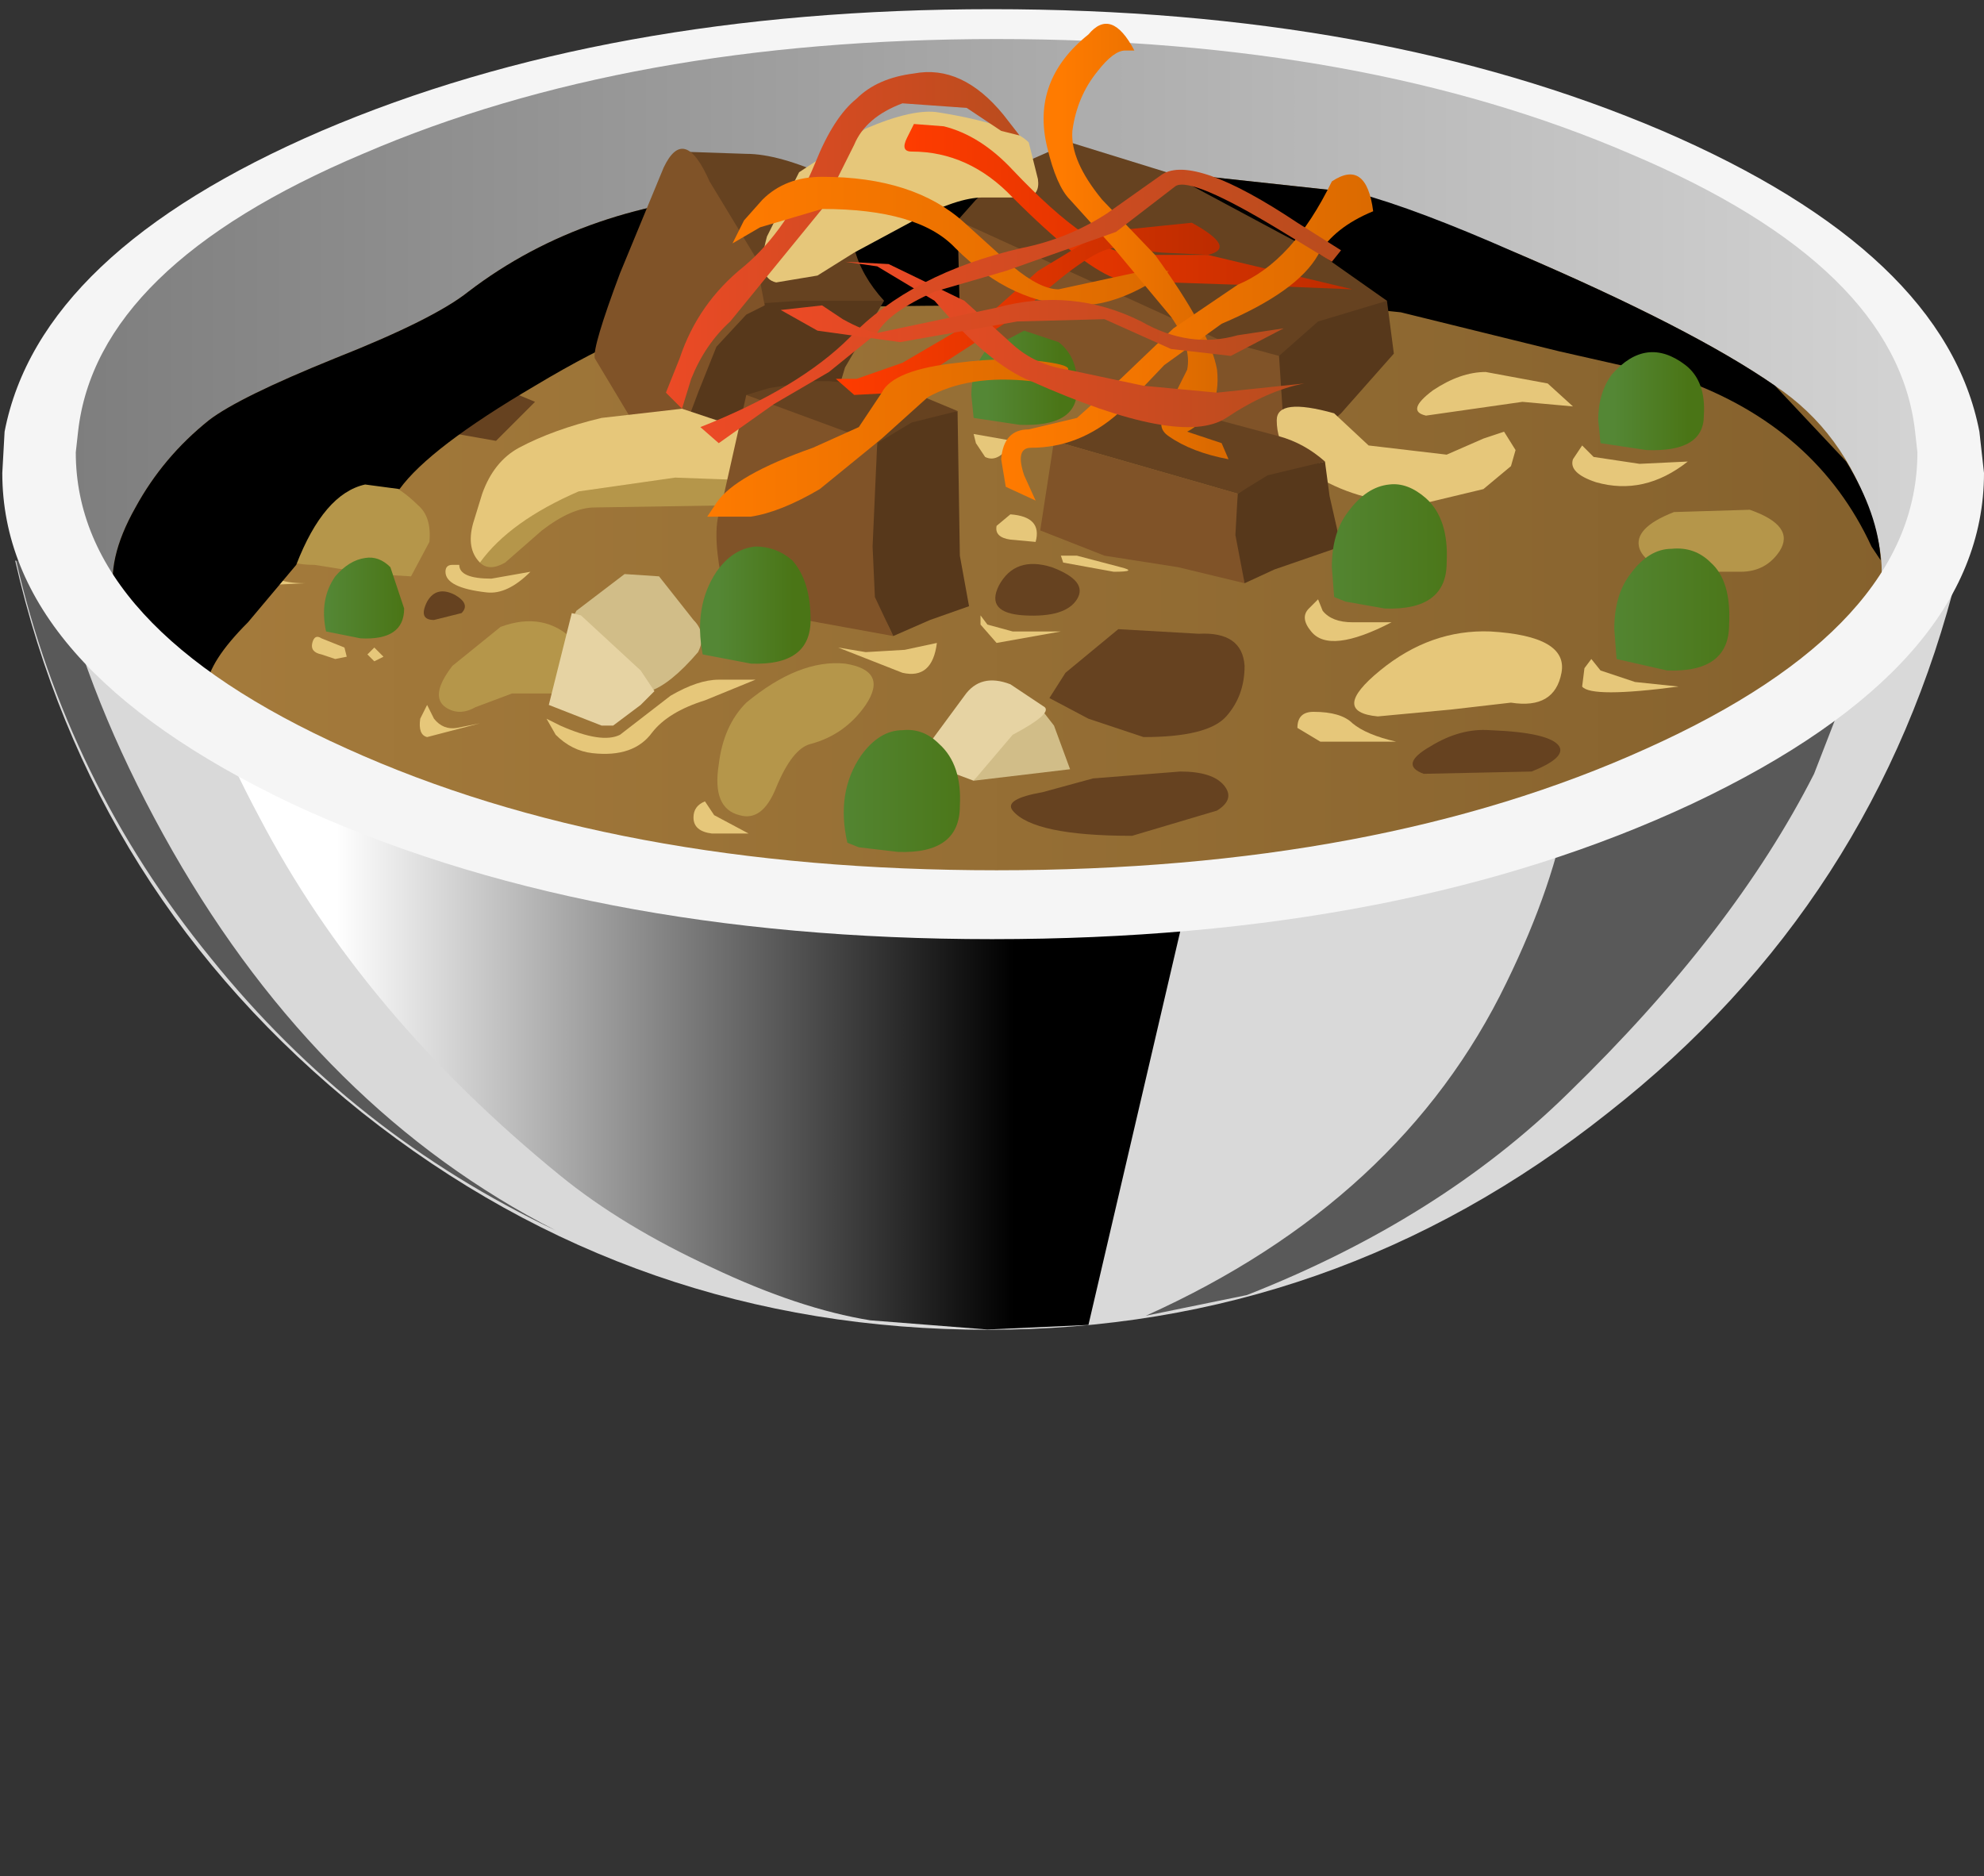 <?xml version="1.0" encoding="UTF-8" standalone="no"?>
<svg xmlns:xlink="http://www.w3.org/1999/xlink" height="40.85px" width="43.2px" xmlns="http://www.w3.org/2000/svg">
  <rect width="100%" height="100%" fill="#333333" stroke="none"/>
  <g transform="matrix(1.0, 0.0, 0.0, 1.0, 0.0, 0.0)">
    <use height="10.8" transform="matrix(1.228, 0.0, 0.0, 1.551, 0.33, 12.205)" width="34.45" xlink:href="#shape0"/>
    <use height="14.75" transform="matrix(1.0, 0.0, 0.0, 1.0, 4.2, 14.2)" width="22.45" xlink:href="#sprite0"/>
    <use height="15.15" transform="matrix(1.0, 0.0, 0.0, 1.0, 24.95, 13.5)" width="15.85" xlink:href="#sprite1"/>
    <use height="14.6" transform="matrix(1.0, 0.0, 0.0, 1.0, 0.35, 12.2)" width="11.75" xlink:href="#sprite2"/>
    <use height="19.8" transform="matrix(1.0, 0.0, 0.0, 1.0, 0.1, 0.2)" width="43.0" xlink:href="#shape4"/>
    <use height="11.25" transform="matrix(1.0, 0.0, 0.0, 1.0, 2.45, 3.7)" width="38.5" xlink:href="#sprite3"/>
    <use height="19.95" transform="matrix(1.0, 0.0, 0.0, 1.0, 0.05, 0.5)" width="43.15" xlink:href="#shape6"/>
  </g>
  <defs>
    <g id="shape0" transform="matrix(1.0, 0.0, 0.0, 1.0, -4.3, -30.05)">
      <path d="M38.6 30.25 L38.75 30.2 Q37.3 34.85 32.55 37.8 27.7 40.85 21.55 40.85 15.3 40.85 10.45 37.8 5.65 34.75 4.3 30.05 L4.6 30.15 Q6.05 31.25 10.75 32.0 L21.7 32.7 32.35 32.0 Q37.0 31.35 38.6 30.25" fill="#d9d9d9" fill-rule="evenodd" stroke="none"/>
    </g>
    <g id="sprite0" transform="matrix(1.0, 0.0, 0.0, 1.0, 0.0, 0.0)">
      <use height="14.75" transform="matrix(1.0, 0.0, 0.0, 1.0, 0.0, 0.0)" width="22.45" xlink:href="#shape1"/>
    </g>
    <g id="shape1" transform="matrix(1.0, 0.0, 0.0, 1.0, 0.0, 0.0)">
      <path d="M2.45 0.65 Q8.95 2.15 17.45 2.15 L22.45 2.0 19.5 14.65 17.3 14.75 14.75 14.55 Q13.2 14.3 11.3 13.4 9.35 12.5 8.0 11.4 3.7 7.9 1.45 3.6 0.3 1.45 0.0 0.0 L2.45 0.65" fill="url(#gradient0)" fill-rule="evenodd" stroke="none"/>
    </g>
    <linearGradient gradientTransform="matrix(0.009, 0.0, 0.0, -0.009, 10.5, 7.4)" gradientUnits="userSpaceOnUse" id="gradient0" spreadMethod="pad" x1="-819.2" x2="819.2">
      <stop offset="0.0" stop-color="#ffffff"/>
      <stop offset="1.0" stop-color="#000000"/>
    </linearGradient>
    <g id="sprite1" transform="matrix(1.0, 0.0, 0.0, 1.0, 0.0, 0.0)">
      <use height="15.15" transform="matrix(1.0, 0.0, 0.0, 1.0, 0.0, 0.0)" width="15.85" xlink:href="#shape2"/>
    </g>
    <g id="shape2" transform="matrix(1.0, 0.0, 0.0, 1.0, 0.0, 0.0)">
      <path d="M9.35 1.75 Q13.65 1.0 15.85 0.0 L14.55 3.35 Q12.8 6.8 9.2 10.3 6.4 13.05 2.2 14.7 L0.0 15.15 Q5.55 12.65 7.85 7.9 8.9 5.75 9.2 3.95 L9.35 1.75" fill="#595959" fill-rule="evenodd" stroke="none"/>
    </g>
    <g id="sprite2" transform="matrix(1.0, 0.0, 0.0, 1.0, 0.0, 0.0)">
      <use height="12.55" transform="matrix(0.922, 0.0, 0.0, 1.163, 0.0, 0.0)" width="12.75" xlink:href="#shape3"/>
    </g>
    <g id="shape3" transform="matrix(1.0, 0.0, 0.0, 1.0, 0.0, 0.0)">
      <path d="M12.75 12.55 Q7.95 10.75 4.6 7.45 1.2 4.15 0.0 0.0 L0.35 0.1 1.1 0.55 Q1.9 2.95 3.7 5.45 7.2 10.3 12.75 12.55" fill="#595959" fill-rule="evenodd" stroke="none"/>
    </g>
    <g id="shape4" transform="matrix(1.0, 0.0, 0.0, 1.0, -0.1, -0.2)">
      <path d="M36.35 3.2 Q42.45 6.05 42.45 10.15 42.45 14.25 36.35 17.1 30.25 20.0 21.6 20.0 12.95 20.0 6.85 17.1 0.75 14.25 0.75 10.15 0.75 6.05 6.85 3.2 12.95 0.3 21.6 0.3 30.25 0.3 36.35 3.2" fill="url(#gradient1)" fill-rule="evenodd" stroke="none"/>
      <path d="M43.1 9.4 L41.7 9.4 Q41.3 5.8 35.5 3.35 29.7 0.85 21.7 0.85 13.7 0.85 7.9 3.35 2.1 5.8 1.7 9.4 L0.1 9.4 Q0.85 5.5 7.0 2.85 13.2 0.2 21.6 0.2 30.0 0.2 36.2 2.85 42.35 5.5 43.1 9.4" fill="#f5f5f5" fill-rule="evenodd" stroke="none"/>
      <path d="M26.8 19.7 Q14.65 20.0 8.6 17.25 5.55 15.9 3.75 14.35 L2.5 13.05 Q2.3 12.2 2.95 11.05 3.55 9.95 4.55 9.15 5.2 8.65 7.3 7.8 9.45 6.95 10.2 6.35 12.75 4.4 16.45 4.2 L20.85 4.05 25.4 3.75 29.55 4.2 33.0 5.5 Q36.85 7.15 38.65 8.4 40.15 9.4 40.75 11.25 41.45 13.3 39.95 14.2 37.1 16.2 34.9 17.4 30.7 19.65 26.8 19.7" fill="url(#gradient2)" fill-rule="evenodd" stroke="none"/>
      <path d="M9.1 11.0 Q9.4 11.25 9.35 11.8 L8.95 12.55 8.1 12.5 6.85 12.3 Q5.45 12.3 6.25 10.95 6.6 10.3 7.5 10.3 8.4 10.3 9.1 11.0" fill="#b5964a" fill-rule="evenodd" stroke="none"/>
      <path d="M10.8 9.6 L9.95 9.45 9.0 8.85 9.2 8.35 Q9.5 7.85 9.85 8.0 L11.65 8.75 10.8 9.6" fill="#664220" fill-rule="evenodd" stroke="none"/>
      <path d="M6.65 12.7 L5.6 12.75 Q5.25 12.65 5.35 12.3 L5.55 11.95 5.7 12.3 Q5.85 12.7 6.65 12.7" fill="#e6c77a" fill-rule="evenodd" stroke="none"/>
    </g>
    <linearGradient gradientTransform="matrix(0.025, 0.0, 0.0, -0.025, 21.6, 10.15)" gradientUnits="userSpaceOnUse" id="gradient1" spreadMethod="pad" x1="-819.2" x2="819.2">
      <stop offset="0.0" stop-color="#7d7d7d"/>
      <stop offset="1.0" stop-color="#d4d4d4"/>
    </linearGradient>
    <linearGradient gradientTransform="matrix(0.024, 0.0, 0.0, -0.024, 21.7, 11.75)" gradientUnits="userSpaceOnUse" id="gradient2" spreadMethod="pad" x1="-819.2" x2="819.2">
      <stop offset="0.0" stop-color="#a67c3c"/>
      <stop offset="1.0" stop-color="#85612d"/>
    </linearGradient>
    <g id="sprite3" transform="matrix(1.0, 0.0, 0.0, 1.0, 0.0, 0.0)">
      <use height="11.25" transform="matrix(1.0, 0.0, 0.0, 1.0, 0.0, 0.0)" width="38.5" xlink:href="#shape5"/>
    </g>
    <g id="shape5" transform="matrix(1.0, 0.0, 0.0, 1.0, 0.0, 0.0)">
      <path d="M36.2 4.7 L37.75 6.35 Q38.45 7.5 38.5 8.5 L38.3 8.2 Q37.1 5.6 34.15 4.55 L31.5 3.95 28.05 3.1 24.15 2.7 19.95 2.95 Q15.0 2.95 13.05 3.1 11.7 3.2 9.2 4.7 6.9 6.05 6.25 6.95 L5.5 6.85 Q4.6 7.05 4.0 8.6 L2.95 9.85 Q2.1 10.7 2.05 11.25 0.5 10.1 0.05 9.35 -0.15 8.5 0.5 7.35 1.1 6.25 2.1 5.45 2.75 4.95 4.85 4.1 7.0 3.25 7.75 2.65 10.3 0.7 14.0 0.5 L18.4 0.35 22.95 0.05 27.1 0.5 Q28.4 0.85 30.55 1.8 34.4 3.45 36.2 4.7" fill="#000000" fill-rule="evenodd" stroke="none"/>
    </g>
    <g id="shape6" transform="matrix(1.0, 0.0, 0.0, 1.0, -0.05, -0.5)">
      <path d="M16.6 8.1 Q15.75 7.05 15.25 5.8 L14.85 4.1 14.75 3.3 16.25 3.35 Q16.95 3.35 18.05 3.85 L18.6 5.4 Q18.75 6.0 19.25 6.55 L16.6 8.1" fill="#664220" fill-rule="evenodd" stroke="none"/>
      <path d="M14.5 7.35 Q15.1 6.55 15.6 6.1 L16.65 6.65 16.65 6.6 17.4 6.55 19.25 6.55 18.4 8.0 18.25 8.5 Q17.4 9.25 16.5 9.45 L14.3 10.05 14.5 7.35" fill="#57381b" fill-rule="evenodd" stroke="none"/>
      <path d="M16.45 5.6 L16.65 6.65 16.25 6.85 15.6 7.55 15.2 8.55 14.9 9.35 14.3 10.05 12.95 7.8 Q12.9 7.55 13.5 5.95 L14.45 3.65 Q14.9 2.7 15.45 3.95 L16.45 5.6" fill="#805328" fill-rule="evenodd" stroke="none"/>
      <path d="M30.35 7.7 L29.2 9.0 28.0 10.05 26.5 9.05 27.85 5.85 30.2 6.55 30.35 7.7" fill="#57381b" fill-rule="evenodd" stroke="none"/>
      <path d="M20.85 4.8 L23.7 5.3 27.9 6.8 27.85 7.75 28.0 10.05 27.9 10.0 25.65 9.5 24.85 9.1 22.7 7.95 20.9 6.85 20.85 4.8" fill="#805328" fill-rule="evenodd" stroke="none"/>
      <path d="M25.4 3.75 L28.85 5.6 30.2 6.55 28.7 7.0 27.85 7.75 26.55 7.4 20.85 4.8 21.25 4.35 22.05 3.65 23.3 3.1 25.4 3.75" fill="#664220" fill-rule="evenodd" stroke="none"/>
      <path d="M10.45 11.85 L10.95 10.7 16.5 9.45 16.7 9.75 16.8 10.45 Q16.75 11.0 16.1 11.0 L12.95 11.05 Q12.45 11.05 11.8 11.55 L11.0 12.25 Q10.65 12.45 10.45 12.25 L10.45 11.85" fill="#b5964a" fill-rule="evenodd" stroke="none"/>
      <path d="M10.3 11.4 L10.5 10.75 Q10.75 10.05 11.3 9.75 12.05 9.35 13.1 9.1 L14.85 8.9 16.5 9.45 Q16.6 10.25 16.1 10.45 L14.7 10.4 12.6 10.7 Q11.1 11.35 10.45 12.25 10.15 11.95 10.3 11.4" fill="#e6c77a" fill-rule="evenodd" stroke="none"/>
      <path d="M31.5 9.9 L32.3 9.55 32.75 9.4 33.0 9.8 32.9 10.15 32.3 10.65 31.05 10.95 Q29.8 11.0 28.8 10.45 27.8 10.0 27.8 9.15 27.8 8.65 29.05 9.0 L29.8 9.7 31.5 9.9" fill="#e6c77a" fill-rule="evenodd" stroke="none"/>
      <path d="M32.35 8.1 L33.7 8.35 34.25 8.85 33.15 8.75 32.1 8.9 31.05 9.05 Q30.6 8.95 31.2 8.5 31.8 8.1 32.35 8.1" fill="#e6c77a" fill-rule="evenodd" stroke="none"/>
      <path d="M18.4 14.45 Q19.35 14.6 18.85 15.35 18.4 16.0 17.65 16.2 17.25 16.3 16.9 17.15 16.6 17.9 16.1 17.75 15.5 17.6 15.65 16.65 15.75 15.8 16.25 15.3 17.4 14.35 18.4 14.45" fill="#b5964a" fill-rule="evenodd" stroke="none"/>
      <path d="M32.45 13.75 Q34.15 13.85 34.0 14.65 33.85 15.45 32.9 15.3 L31.6 15.45 30.0 15.6 Q28.95 15.5 30.05 14.6 31.15 13.7 32.45 13.75" fill="#e6c77a" fill-rule="evenodd" stroke="none"/>
      <path d="M38.1 11.1 Q39.1 11.45 38.75 12.0 38.45 12.45 37.9 12.45 L36.65 12.45 Q35.85 12.35 35.7 11.95 35.55 11.5 36.45 11.15 L38.1 11.1" fill="#b5964a" fill-rule="evenodd" stroke="none"/>
      <path d="M10.9 13.65 Q11.85 13.3 12.5 13.95 13.15 14.6 12.85 14.95 L12.15 15.1 11.15 15.1 10.35 15.4 Q10.0 15.6 9.7 15.4 9.35 15.15 9.85 14.5 L10.9 13.65" fill="#b5964a" fill-rule="evenodd" stroke="none"/>
      <path d="M15.7 12.55 Q15.5 11.5 15.7 11.05 L16.25 8.6 16.7 8.7 17.45 9.0 18.45 9.35 Q19.1 9.55 19.1 9.65 L19.05 12.0 Q19.05 13.1 19.45 13.85 L17.25 13.45 Q16.15 13.15 15.7 12.55" fill="#805328" fill-rule="evenodd" stroke="none"/>
      <path d="M19.1 9.65 L16.25 8.6 16.75 8.45 17.7 8.3 18.05 8.3 19.65 8.45 20.85 8.95 19.1 9.65" fill="#664220" fill-rule="evenodd" stroke="none"/>
      <path d="M20.85 8.95 L20.9 12.1 21.1 13.2 20.25 13.5 19.45 13.85 19.05 13.0 19.0 11.9 19.1 9.65 19.85 9.2 20.85 8.95" fill="#57381b" fill-rule="evenodd" stroke="none"/>
      <path d="M23.45 9.25 L25.05 8.75 27.85 9.5 Q28.4 9.65 28.85 10.05 L27.5 10.45 26.95 10.75 22.95 9.6 23.45 9.25" fill="#664220" fill-rule="evenodd" stroke="none"/>
      <path d="M22.65 11.55 L22.95 9.6 26.95 10.75 26.95 11.5 27.1 12.7 25.65 12.35 24.05 12.1 22.65 11.55" fill="#805328" fill-rule="evenodd" stroke="none"/>
      <path d="M29.2 11.9 L27.75 12.4 27.1 12.7 26.9 11.65 26.95 10.75 27.6 10.35 28.85 10.05 28.95 10.8 29.2 11.9" fill="#57381b" fill-rule="evenodd" stroke="none"/>
      <path d="M26.1 13.8 Q27.05 13.75 27.1 14.5 27.1 15.15 26.7 15.6 26.3 16.05 24.9 16.05 L23.7 15.65 22.85 15.2 23.2 14.65 24.35 13.7 26.1 13.8" fill="#664220" fill-rule="evenodd" stroke="none"/>
      <path d="M13.6 12.5 L14.35 12.55 15.1 13.5 Q15.4 13.8 15.2 14.2 14.6 14.9 14.15 15.05 L12.85 15.55 12.55 14.4 12.45 13.5 12.55 13.3 13.6 12.5" fill="#d1bd88" fill-rule="evenodd" stroke="none"/>
      <path d="M13.95 14.6 L14.25 15.05 13.95 15.35 13.35 15.8 13.1 15.8 11.95 15.35 12.45 13.35 12.65 13.4 13.95 14.6" fill="#e6d3a3" fill-rule="evenodd" stroke="none"/>
      <path d="M23.3 16.75 L21.2 17.0 21.45 16.6 21.95 15.9 22.6 15.35 22.95 15.8 23.3 16.75" fill="#d1bd88" fill-rule="evenodd" stroke="none"/>
      <path d="M21.0 15.15 Q21.35 14.65 22.0 14.9 L22.75 15.4 Q22.9 15.55 22.05 16.0 L21.2 17.0 20.8 16.85 20.15 16.35 20.3 16.1 21.0 15.15" fill="#e6d3a3" fill-rule="evenodd" stroke="none"/>
      <path d="M8.8 13.25 Q8.8 13.95 7.85 13.9 L7.1 13.75 Q6.95 13.05 7.3 12.55 7.6 12.2 7.95 12.15 8.25 12.1 8.5 12.35 L8.8 13.25" fill="url(#gradient3)" fill-rule="evenodd" stroke="none"/>
      <path d="M20.9 17.55 Q20.9 18.6 19.55 18.55 L18.7 18.45 18.45 18.35 Q18.2 17.25 18.75 16.45 19.15 15.9 19.65 15.9 20.1 15.85 20.45 16.2 20.95 16.65 20.9 17.55" fill="url(#gradient4)" fill-rule="evenodd" stroke="none"/>
      <path d="M17.65 13.5 Q17.65 14.5 16.35 14.45 L15.3 14.25 Q15.1 13.2 15.6 12.45 15.95 11.95 16.45 11.9 16.9 11.9 17.25 12.2 17.65 12.65 17.65 13.5" fill="url(#gradient5)" fill-rule="evenodd" stroke="none"/>
      <path d="M23.45 8.5 Q23.45 9.3 22.2 9.25 L21.2 9.1 21.15 8.6 Q21.15 8.05 21.45 7.65 L22.3 7.2 23.05 7.45 Q23.5 7.8 23.45 8.5" fill="url(#gradient6)" fill-rule="evenodd" stroke="none"/>
      <path d="M31.5 12.25 Q31.5 13.3 30.15 13.25 L29.3 13.1 29.05 13.0 29.0 12.35 Q29.0 11.6 29.35 11.15 29.75 10.6 30.25 10.55 30.65 10.5 31.05 10.85 31.55 11.3 31.5 12.25" fill="url(#gradient7)" fill-rule="evenodd" stroke="none"/>
      <path d="M37.1 9.05 Q37.1 9.85 35.85 9.8 L34.85 9.65 34.8 9.15 Q34.8 8.55 35.1 8.15 35.85 7.3 36.7 7.95 37.15 8.3 37.1 9.05" fill="url(#gradient8)" fill-rule="evenodd" stroke="none"/>
      <path d="M37.65 13.6 Q37.65 14.65 36.3 14.6 L35.2 14.35 35.15 13.7 Q35.15 12.95 35.5 12.5 35.9 11.95 36.4 11.95 36.9 11.9 37.25 12.25 37.7 12.65 37.65 13.6" fill="url(#gradient9)" fill-rule="evenodd" stroke="none"/>
      <path d="M20.45 2.45 Q22.0 2.7 22.4 3.1 L22.6 3.9 Q22.65 4.25 22.35 4.3 L21.4 4.3 Q20.85 4.3 19.9 4.8 L18.6 5.5 17.8 6.0 16.9 6.15 Q16.45 6.05 16.7 5.15 L17.4 3.75 18.85 2.8 Q19.9 2.35 20.45 2.45" fill="#e6c77a" fill-rule="evenodd" stroke="none"/>
      <path d="M9.9 12.95 Q10.25 13.15 10.05 13.35 L9.45 13.5 Q9.1 13.5 9.3 13.1 9.5 12.75 9.9 12.95" fill="#664220" fill-rule="evenodd" stroke="none"/>
      <path d="M25.7 16.8 Q26.4 16.8 26.65 17.1 26.9 17.4 26.5 17.65 L24.65 18.2 Q22.5 18.2 22.05 17.65 21.85 17.4 22.7 17.25 L23.8 16.95 25.7 16.8" fill="#664220" fill-rule="evenodd" stroke="none"/>
      <path d="M32.45 15.9 Q33.75 15.95 33.95 16.25 34.1 16.5 33.35 16.8 L31.0 16.85 Q30.45 16.65 31.15 16.25 31.8 15.85 32.45 15.9" fill="#664220" fill-rule="evenodd" stroke="none"/>
      <path d="M22.9 12.35 Q23.7 12.65 23.45 13.05 23.2 13.45 22.3 13.4 21.45 13.35 21.75 12.75 22.1 12.1 22.9 12.35" fill="#664220" fill-rule="evenodd" stroke="none"/>
      <path d="M9.3 15.35 L9.45 15.65 Q9.65 15.9 9.95 15.85 L10.45 15.75 9.3 16.05 Q9.1 16.0 9.15 15.65 L9.3 15.35" fill="#e6c77a" fill-rule="evenodd" stroke="none"/>
      <path d="M7.0 13.9 L7.5 14.1 7.55 14.3 7.3 14.35 7.0 14.25 Q6.75 14.2 6.8 14.0 6.85 13.8 7.0 13.9" fill="#e6c77a" fill-rule="evenodd" stroke="none"/>
      <path d="M8.15 14.1 L8.35 14.3 8.15 14.4 8.0 14.25 8.15 14.1" fill="#e6c77a" fill-rule="evenodd" stroke="none"/>
      <path d="M10.0 12.3 Q10.0 12.6 10.7 12.6 L11.55 12.45 Q11.05 12.95 10.6 12.9 9.7 12.8 9.7 12.45 9.7 12.3 9.85 12.3 L10.0 12.3" fill="#e6c77a" fill-rule="evenodd" stroke="none"/>
      <path d="M16.45 14.8 L15.35 15.25 Q14.55 15.5 14.2 15.95 13.8 16.5 12.9 16.4 12.45 16.35 12.1 16.0 L11.9 15.65 12.2 15.8 Q13.1 16.2 13.5 16.0 L14.6 15.15 Q15.2 14.8 15.65 14.8 L16.45 14.8" fill="#e6c77a" fill-rule="evenodd" stroke="none"/>
      <path d="M18.25 14.1 L18.85 14.2 19.7 14.15 20.4 14.0 Q20.3 14.8 19.65 14.65 L18.25 14.1" fill="#e6c77a" fill-rule="evenodd" stroke="none"/>
      <path d="M21.35 13.4 L21.5 13.6 22.05 13.75 23.1 13.75 21.7 14.0 21.35 13.6 21.35 13.4" fill="#e6c77a" fill-rule="evenodd" stroke="none"/>
      <path d="M22.0 11.2 Q22.7 11.25 22.55 11.8 L22.0 11.75 Q21.65 11.7 21.7 11.45 L22.0 11.2" fill="#e6c77a" fill-rule="evenodd" stroke="none"/>
      <path d="M23.45 12.1 L24.4 12.35 Q24.8 12.45 24.25 12.45 L23.15 12.25 23.1 12.1 23.45 12.1" fill="#e6c77a" fill-rule="evenodd" stroke="none"/>
      <path d="M15.35 17.45 L15.55 17.75 16.3 18.15 15.5 18.15 Q15.1 18.1 15.1 17.8 15.1 17.55 15.35 17.45" fill="#e6c77a" fill-rule="evenodd" stroke="none"/>
      <path d="M28.6 15.5 Q29.2 15.5 29.45 15.75 29.75 16.0 30.4 16.15 L28.75 16.15 28.25 15.85 Q28.25 15.5 28.6 15.5" fill="#e6c77a" fill-rule="evenodd" stroke="none"/>
      <path d="M28.7 13.05 L28.8 13.3 Q29.0 13.55 29.45 13.55 L30.3 13.55 Q28.95 14.25 28.55 13.75 28.3 13.45 28.5 13.25 L28.7 13.05" fill="#e6c77a" fill-rule="evenodd" stroke="none"/>
      <path d="M34.65 14.35 L34.85 14.6 35.6 14.85 36.55 14.95 Q34.65 15.2 34.45 14.95 L34.5 14.55 34.65 14.35" fill="#e6c77a" fill-rule="evenodd" stroke="none"/>
      <path d="M34.45 9.7 L34.7 9.95 35.7 10.1 36.75 10.05 Q35.8 10.8 34.75 10.5 34.15 10.3 34.25 10.0 L34.45 9.7" fill="#e6c77a" fill-rule="evenodd" stroke="none"/>
      <path d="M21.2 9.45 L22.05 9.6 Q21.75 10.1 21.45 9.95 L21.25 9.65 21.2 9.45" fill="#e6c77a" fill-rule="evenodd" stroke="none"/>
      <path d="M21.85 2.5 L22.2 2.95 21.8 2.85 21.05 2.35 19.65 2.25 Q18.85 2.55 18.6 3.15 L17.9 4.55 15.9 7.0 Q15.35 7.5 15.05 8.25 L14.85 8.9 14.5 8.55 14.8 7.8 Q15.2 6.6 16.2 5.8 17.15 5.0 17.75 3.55 18.15 2.55 18.65 2.15 19.1 1.7 19.9 1.6 20.95 1.4 21.85 2.5" fill="url(#gradient10)" fill-rule="evenodd" stroke="none"/>
      <path d="M22.05 3.7 Q23.8 5.55 24.75 5.55 L26.3 5.55 29.45 6.3 26.95 6.2 25.45 6.15 24.25 6.05 Q23.5 5.75 22.05 4.3 21.1 3.3 19.85 3.3 19.6 3.3 19.75 3.0 L19.9 2.7 20.55 2.75 Q21.35 2.95 22.05 3.7" fill="url(#gradient11)" fill-rule="evenodd" stroke="none"/>
      <path d="M25.95 4.85 Q26.95 5.4 26.3 5.55 L25.3 5.5 24.25 5.4 Q23.7 5.45 22.25 6.8 L19.55 8.55 18.6 8.6 18.2 8.25 18.65 8.25 19.65 7.9 21.7 6.7 22.6 5.9 24.0 5.05 25.95 4.85" fill="url(#gradient12)" fill-rule="evenodd" stroke="none"/>
      <path d="M22.05 5.8 Q22.65 6.3 23.05 6.3 L24.9 5.9 25.45 5.9 Q24.4 6.65 23.5 6.65 22.05 6.65 20.8 5.4 20.0 4.55 17.9 4.55 L16.55 4.95 15.95 5.3 16.2 4.8 16.6 4.35 Q17.1 3.85 17.9 3.85 19.9 3.85 21.0 4.85 L22.05 5.8" fill="url(#gradient13)" fill-rule="evenodd" stroke="none"/>
      <path d="M23.9 1.55 Q23.45 2.1 23.35 2.85 23.3 3.5 24.0 4.35 L25.15 5.55 Q26.35 7.2 26.5 8.05 26.6 9.0 25.85 9.4 L26.6 9.65 26.75 10.0 Q25.95 9.85 25.45 9.5 25.15 9.3 25.4 8.95 L25.85 8.05 Q25.95 7.55 25.5 6.9 L24.25 5.4 23.3 4.35 Q23.0 4.05 22.8 3.2 22.45 1.75 23.7 0.75 24.2 0.15 24.7 1.1 L24.5 1.1 Q24.25 1.1 23.9 1.55" fill="url(#gradient14)" fill-rule="evenodd" stroke="none"/>
      <path d="M29.0 3.95 Q29.75 3.45 29.9 4.6 29.05 4.95 28.7 5.55 28.25 6.35 26.6 7.05 L25.35 7.95 24.35 9.0 Q23.5 9.75 22.45 9.75 22.1 9.75 22.3 10.35 L22.55 10.9 21.9 10.6 21.8 10.0 Q21.85 9.35 22.4 9.35 L23.45 9.1 24.4 8.25 25.55 7.15 26.95 6.2 Q28.15 5.7 29.0 3.95" fill="url(#gradient15)" fill-rule="evenodd" stroke="none"/>
      <path d="M22.9 7.9 Q23.8 8.05 22.45 8.3 21.1 8.15 20.2 8.65 L19.2 9.55 17.85 10.65 Q17.0 11.15 16.35 11.25 L15.4 11.25 15.6 10.95 Q16.0 10.35 17.7 9.75 L18.7 9.3 19.2 8.55 Q19.45 8.05 20.85 7.9 22.0 7.75 22.9 7.9" fill="url(#gradient16)" fill-rule="evenodd" stroke="none"/>
      <path d="M21.0 6.55 L22.05 7.5 Q22.55 7.95 23.25 8.05 L24.9 8.4 26.5 8.55 28.4 8.35 Q27.6 8.5 26.7 9.1 25.7 9.75 22.45 8.3 21.55 7.95 20.35 6.55 L19.1 5.8 18.4 5.7 19.35 5.75 21.0 6.55" fill="url(#gradient17)" fill-rule="evenodd" stroke="none"/>
      <path d="M29.2 5.45 L29.0 5.7 27.85 5.0 Q25.95 3.85 25.6 4.05 L24.3 5.05 21.9 5.9 20.35 6.35 Q19.35 6.8 19.1 7.25 L18.05 8.1 16.85 8.8 15.65 9.65 15.25 9.3 Q17.4 8.45 18.5 7.35 19.85 5.95 22.25 5.4 23.25 5.2 24.1 4.65 L25.3 3.8 Q26.0 3.35 28.25 4.85 L29.2 5.45" fill="url(#gradient18)" fill-rule="evenodd" stroke="none"/>
      <path d="M21.7 6.7 Q23.35 6.25 24.85 7.0 25.9 7.6 26.95 7.3 L27.95 7.15 26.8 7.75 25.5 7.6 24.05 6.95 22.15 7.0 19.6 7.45 17.8 7.2 17.0 6.75 17.9 6.65 18.35 6.95 Q18.8 7.2 19.1 7.25 L21.7 6.7" fill="url(#gradient19)" fill-rule="evenodd" stroke="none"/>
      <path d="M41.7 9.4 L43.1 9.4 43.2 10.3 Q43.2 14.5 36.85 17.5 30.55 20.45 21.6 20.45 12.7 20.45 6.35 17.5 0.05 14.5 0.05 10.3 L0.1 9.4 1.7 9.4 1.65 9.85 Q1.65 13.65 7.55 16.3 13.4 18.95 21.7 18.95 30.0 18.95 35.85 16.3 41.75 13.65 41.75 9.85 L41.7 9.4" fill="#f5f5f5" fill-rule="evenodd" stroke="none"/>
    </g>
    <linearGradient gradientTransform="matrix(0.001, 0.0, 0.0, -0.001, 7.95, 13.05)" gradientUnits="userSpaceOnUse" id="gradient3" spreadMethod="pad" x1="-819.2" x2="819.2">
      <stop offset="0.0" stop-color="#548735"/>
      <stop offset="1.0" stop-color="#4a7516"/>
    </linearGradient>
    <linearGradient gradientTransform="matrix(0.002, 0.0, 0.0, -0.002, 19.65, 17.2)" gradientUnits="userSpaceOnUse" id="gradient4" spreadMethod="pad" x1="-819.2" x2="819.2">
      <stop offset="0.0" stop-color="#548735"/>
      <stop offset="1.0" stop-color="#4a7516"/>
    </linearGradient>
    <linearGradient gradientTransform="matrix(0.001, 0.0, 0.0, -0.001, 16.45, 13.2)" gradientUnits="userSpaceOnUse" id="gradient5" spreadMethod="pad" x1="-819.2" x2="819.2">
      <stop offset="0.0" stop-color="#548735"/>
      <stop offset="1.0" stop-color="#4a7516"/>
    </linearGradient>
    <linearGradient gradientTransform="matrix(0.001, 0.0, 0.0, -0.001, 22.3, 8.25)" gradientUnits="userSpaceOnUse" id="gradient6" spreadMethod="pad" x1="-819.2" x2="819.2">
      <stop offset="0.0" stop-color="#548735"/>
      <stop offset="1.0" stop-color="#4a7516"/>
    </linearGradient>
    <linearGradient gradientTransform="matrix(0.002, 0.0, 0.0, -0.002, 30.25, 11.9)" gradientUnits="userSpaceOnUse" id="gradient7" spreadMethod="pad" x1="-819.2" x2="819.2">
      <stop offset="0.0" stop-color="#548735"/>
      <stop offset="1.0" stop-color="#4a7516"/>
    </linearGradient>
    <linearGradient gradientTransform="matrix(0.001, 0.0, 0.0, -0.001, 35.95, 8.75)" gradientUnits="userSpaceOnUse" id="gradient8" spreadMethod="pad" x1="-819.2" x2="819.2">
      <stop offset="0.0" stop-color="#548735"/>
      <stop offset="1.0" stop-color="#4a7516"/>
    </linearGradient>
    <linearGradient gradientTransform="matrix(0.002, 0.0, 0.0, -0.002, 36.4, 13.25)" gradientUnits="userSpaceOnUse" id="gradient9" spreadMethod="pad" x1="-819.2" x2="819.2">
      <stop offset="0.0" stop-color="#548735"/>
      <stop offset="1.0" stop-color="#4a7516"/>
    </linearGradient>
    <linearGradient gradientTransform="matrix(0.005, 0.0, 0.0, -0.005, 18.35, 5.25)" gradientUnits="userSpaceOnUse" id="gradient10" spreadMethod="pad" x1="-819.2" x2="819.2">
      <stop offset="0.0" stop-color="#ed4a26"/>
      <stop offset="0.992" stop-color="#b84c1d"/>
    </linearGradient>
    <linearGradient gradientTransform="matrix(0.006, 0.0, 0.0, -0.006, 24.55, 4.5)" gradientUnits="userSpaceOnUse" id="gradient11" spreadMethod="pad" x1="-819.2" x2="819.2">
      <stop offset="0.0" stop-color="#ff3c00"/>
      <stop offset="1.0" stop-color="#bd2c00"/>
    </linearGradient>
    <linearGradient gradientTransform="matrix(0.005, 0.0, 0.0, -0.005, 22.35, 6.75)" gradientUnits="userSpaceOnUse" id="gradient12" spreadMethod="pad" x1="-819.2" x2="819.2">
      <stop offset="0.0" stop-color="#ff3c00"/>
      <stop offset="1.0" stop-color="#bd2c00"/>
    </linearGradient>
    <linearGradient gradientTransform="matrix(0.006, 0.0, 0.0, -0.006, 20.7, 5.25)" gradientUnits="userSpaceOnUse" id="gradient13" spreadMethod="pad" x1="-819.2" x2="819.2">
      <stop offset="0.0" stop-color="#ff7b00"/>
      <stop offset="0.992" stop-color="#db6a00"/>
    </linearGradient>
    <linearGradient gradientTransform="matrix(0.002, 0.0, 0.0, -0.002, 24.75, 5.25)" gradientUnits="userSpaceOnUse" id="gradient14" spreadMethod="pad" x1="-819.2" x2="819.2">
      <stop offset="0.0" stop-color="#ff7b00"/>
      <stop offset="0.992" stop-color="#db6a00"/>
    </linearGradient>
    <linearGradient gradientTransform="matrix(0.005, 0.0, 0.0, -0.005, 25.85, 7.35)" gradientUnits="userSpaceOnUse" id="gradient15" spreadMethod="pad" x1="-819.2" x2="819.2">
      <stop offset="0.0" stop-color="#ff7b00"/>
      <stop offset="0.992" stop-color="#db6a00"/>
    </linearGradient>
    <linearGradient gradientTransform="matrix(0.005, 0.0, 0.0, -0.005, 19.3, 9.55)" gradientUnits="userSpaceOnUse" id="gradient16" spreadMethod="pad" x1="-819.2" x2="819.2">
      <stop offset="0.0" stop-color="#ff7b00"/>
      <stop offset="0.992" stop-color="#db6a00"/>
    </linearGradient>
    <linearGradient gradientTransform="matrix(0.006, 0.0, 0.0, -0.006, 23.55, 7.45)" gradientUnits="userSpaceOnUse" id="gradient17" spreadMethod="pad" x1="-819.2" x2="819.2">
      <stop offset="0.0" stop-color="#ed4a26"/>
      <stop offset="0.992" stop-color="#b84c1d"/>
    </linearGradient>
    <linearGradient gradientTransform="matrix(0.009, 0.0, 0.0, -0.009, 22.2, 6.7)" gradientUnits="userSpaceOnUse" id="gradient18" spreadMethod="pad" x1="-819.2" x2="819.2">
      <stop offset="0.0" stop-color="#ed4a26"/>
      <stop offset="0.992" stop-color="#b84c1d"/>
    </linearGradient>
    <linearGradient gradientTransform="matrix(0.007, 0.0, 0.0, -0.007, 22.45, 7.2)" gradientUnits="userSpaceOnUse" id="gradient19" spreadMethod="pad" x1="-819.2" x2="819.2">
      <stop offset="0.0" stop-color="#ed4a26"/>
      <stop offset="0.992" stop-color="#b84c1d"/>
    </linearGradient>
  </defs>
</svg>

